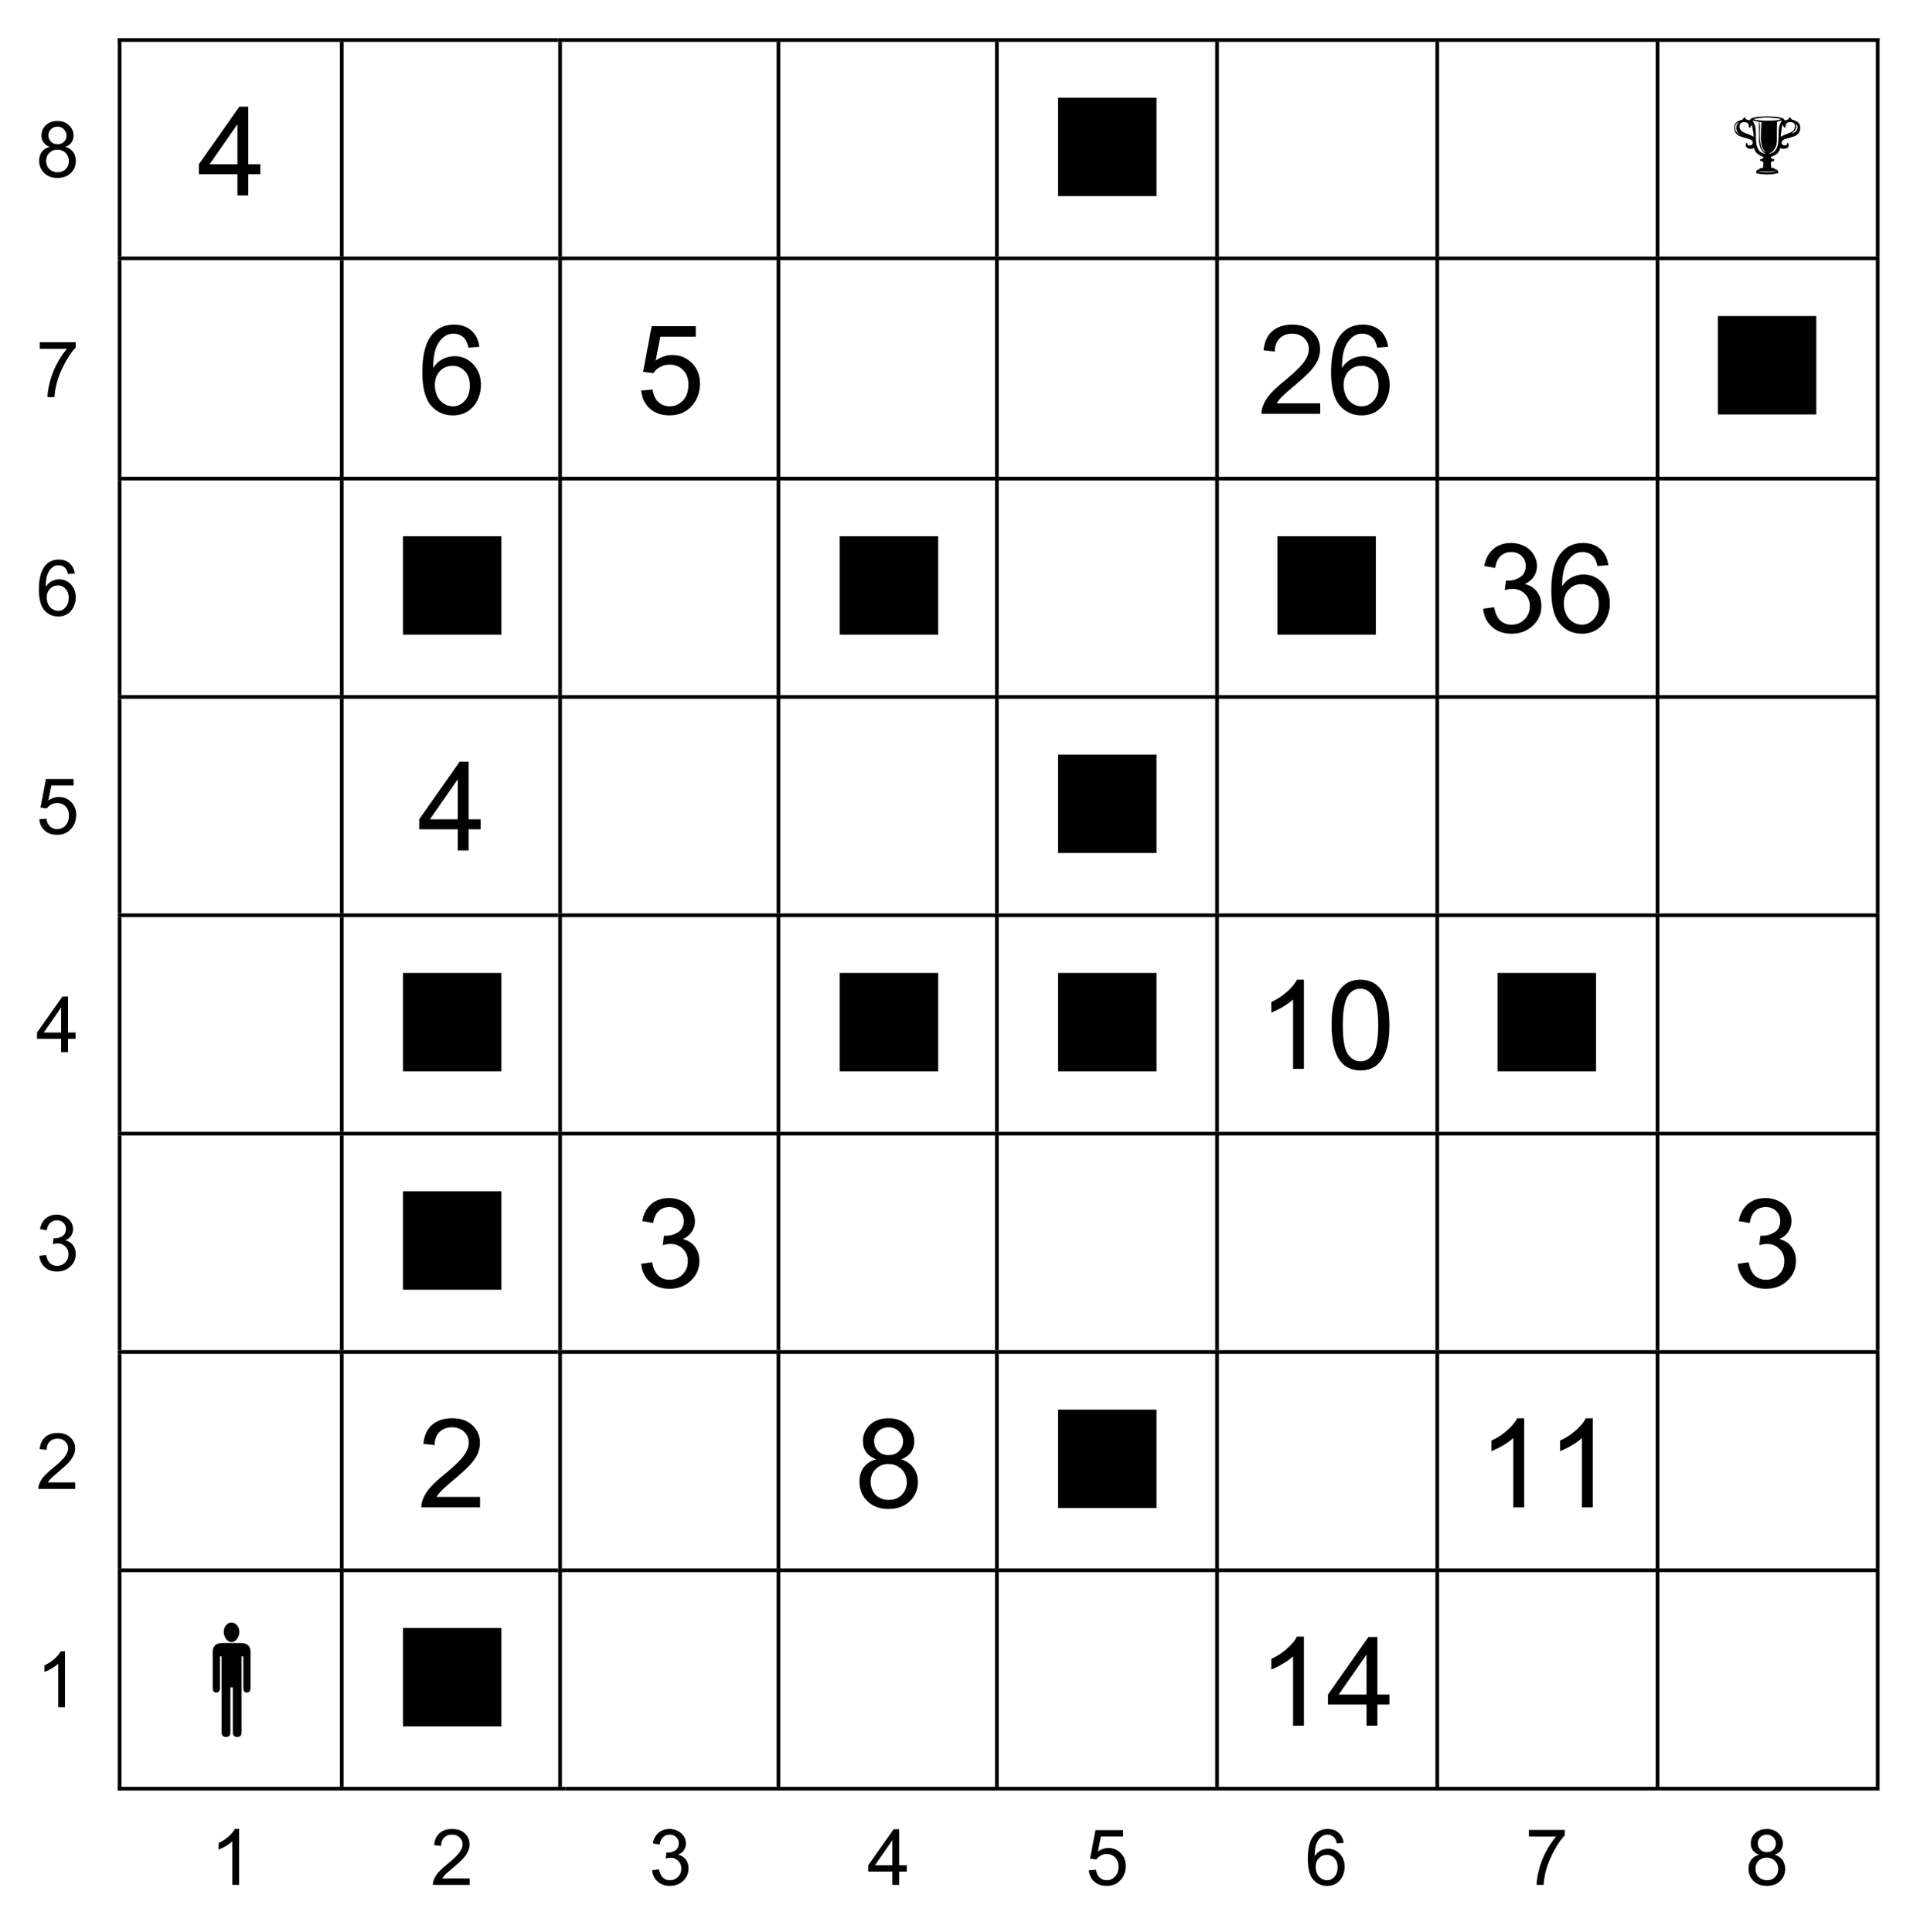 <svg xmlns="http://www.w3.org/2000/svg" xmlns:xlink="http://www.w3.org/1999/xlink" width="247.704" height="250.565" viewBox="0 0 247.704 250.565"><defs><path id="glyph-0-0" d="M1.781-3.906q-.55-.201-.812-.578-.268-.374-.266-.907 0-.78.563-1.312.563-.546 1.5-.547c.632 0 1.14.188 1.515.563q.576.55.578 1.328c0 .336-.09.625-.265.875q-.252.377-.797.578.669.205 1.015.687.342.487.344 1.156 0 .925-.656 1.563c-.43.418-1 .625-1.719.625Q1.718.126 1.062-.5.407-1.139.407-2.094c0-.469.117-.86.36-1.172q.358-.466 1.015-.64m-.172-1.5q0 .503.329.828.326.328.859.328.5.002.828-.312.328-.33.328-.797c0-.32-.117-.594-.344-.813a1.1 1.1 0 0 0-.828-.344q-.504 0-.844.329-.327.329-.328.78m-.296 3.328c0 .25.054.496.171.734q.186.346.547.547.357.188.766.188c.426 0 .773-.133 1.047-.407q.406-.405.406-1.03 0-.641-.422-1.063-.423-.422-1.062-.422-.626 0-1.047.422c-.274.273-.407.617-.407 1.03m0 0"/><path id="glyph-0-2" d="M.484-6.266v-.859h4.657v.688c-.461.492-.914 1.14-1.36 1.953a12.4 12.4 0 0 0-1.047 2.5A9.3 9.3 0 0 0 2.391 0h-.907q.012-.841.329-2.047.325-1.217.921-2.328.609-1.124 1.282-1.89Zm0 0"/><path id="glyph-0-3" d="m5.016-5.453-.875.078c-.086-.352-.2-.61-.344-.766a1.2 1.2 0 0 0-.89-.375q-.424 0-.735.235c-.281.21-.508.511-.672.906q-.234.58-.234 1.656.309-.482.765-.719c.313-.164.64-.25.985-.25q.873 0 1.5.657c.414.437.625 1 .625 1.687 0 .461-.102.883-.297 1.266a2.06 2.06 0 0 1-.797.89Q3.53.126 2.89.126c-.743 0-1.344-.27-1.813-.812Q.375-1.498.375-3.375q-.002-2.092.781-3.047.67-.827 1.813-.828.841.002 1.39.484.545.487.657 1.313M1.39-2.343q0 .468.187.89.2.409.547.625.357.22.75.219.561.002.953-.453.406-.452.406-1.22 0-.75-.406-1.171a1.29 1.29 0 0 0-1-.438c-.398 0-.734.149-1.015.438q-.423.422-.422 1.11m0 0"/><path id="glyph-0-4" d="m.422-1.89.922-.079q.107.676.484 1.016.373.345.906.344a1.42 1.42 0 0 0 1.079-.47c.3-.32.453-.75.453-1.28 0-.508-.149-.91-.438-1.203Q3.406-4 2.718-4c-.28 0-.538.07-.765.203a1.5 1.5 0 0 0-.547.5l-.828-.11.703-3.702H4.86v.843H1.984l-.39 1.938q.655-.452 1.36-.453.948 0 1.593.656.656.657.656 1.672-.002.986-.578 1.703-.69.877-1.89.875-.987.002-1.61-.547Q.498-.983.422-1.89m0 0"/><path id="glyph-0-5" d="M3.25 0v-1.734H.125v-.813l3.297-4.672h.719v4.672h.984v.813h-.984V0Zm0-2.547v-3.25L1-2.547Zm0 0"/><path id="glyph-0-6" d="m.422-1.906.89-.11q.153.75.516 1.079.357.328.89.328.624 0 1.048-.422.435-.435.437-1.078-.001-.61-.406-1-.392-.406-1-.407a2.7 2.7 0 0 0-.625.094l.094-.765h.14q.576 0 1.016-.282.451-.294.453-.922 0-.48-.328-.796-.328-.33-.844-.329-.518 0-.86.329-.346.328-.452.968l-.875-.156q.152-.89.734-1.375.575-.499 1.438-.5.574.001 1.078.266.497.253.765.687.265.44.266.922c0 .313-.086.602-.25.86q-.252.374-.75.609.639.14.984.61.36.468.36 1.171 0 .937-.688 1.594-.69.656-1.734.656-.956 0-1.578-.562Q.515-1 .42-1.907m0 0"/><path id="glyph-0-7" d="M5.078-.844V0H.313Q.295-.31.406-.61a3.4 3.4 0 0 1 .578-.968q.405-.468 1.172-1.094 1.17-.951 1.578-1.515.422-.575.422-1.079a1.17 1.17 0 0 0-.375-.875q-.375-.375-.984-.375c-.43 0-.774.133-1.031.391-.25.25-.383.605-.391 1.063l-.906-.094q.094-1.014.703-1.547.61-.546 1.64-.547 1.044.002 1.641.578.61.581.61 1.438 0 .42-.188.843a3.4 3.4 0 0 1-.578.891q-.41.458-1.36 1.266-.796.673-1.03.906a3 3 0 0 0-.376.484Zm0 0"/><path id="glyph-0-8" d="M3.75 0h-.875v-5.64q-.328.299-.844.609-.516.3-.937.453v-.86q.748-.339 1.297-.843.562-.5.797-.969h.562Zm0 0"/><path id="glyph-1-0" d="M5.203 0v-2.75h-5v-1.297l5.25-7.469H6.61v7.47h1.563v1.296H6.609V0Zm0-4.047v-5.187l-3.61 5.187Zm0 0"/><path id="glyph-1-2" d="m8-8.687-1.406.109q-.19-.826-.532-1.219a1.9 1.9 0 0 0-1.421-.594q-.675 0-1.172.375-.676.486-1.063 1.422c-.25.625-.383 1.512-.39 2.656q.497-.78 1.234-1.156a3.4 3.4 0 0 1 1.547-.375c.945 0 1.75.352 2.406 1.047q.998 1.034 1 2.688 0 1.077-.469 2.015a3.47 3.47 0 0 1-1.28 1.422q-.817.499-1.86.5-1.769.002-2.875-1.297C.977-1.969.609-3.398.609-5.39q-.001-3.327 1.235-4.843 1.062-1.326 2.89-1.328 1.359.002 2.22.765.871.768 1.046 2.11M2.234-3.734q0 .737.297 1.406.311.657.875 1.015.563.345 1.172.344.89.001 1.531-.718.657-.715.657-1.97-.001-1.182-.641-1.874a2.12 2.12 0 0 0-1.61-.688q-.956 0-1.624.688-.657.69-.657 1.797m0 0"/><path id="glyph-1-3" d="m.672-3.016 1.484-.125q.153 1.08.75 1.625c.406.368.89.547 1.453.547q1.032 0 1.735-.765.703-.763.703-2.047 0-1.2-.688-1.89-.675-.704-1.765-.704-.69 0-1.235.313-.55.298-.859.796L.922-5.437l1.11-5.922H7.75V-10H3.156l-.61 3.094q1.031-.717 2.173-.719c1 0 1.843.352 2.531 1.047.695.687 1.047 1.578 1.047 2.672 0 1.043-.305 1.945-.906 2.703C6.648-.266 5.64.203 4.359.203c-1.043 0-1.898-.289-2.562-.875Q.813-1.562.672-3.016m0 0"/><path id="glyph-1-4" d="M8.094-1.36V0H.484a2.4 2.4 0 0 1 .172-.984c.188-.52.492-1.032.922-1.532q.64-.75 1.86-1.734 1.875-1.547 2.53-2.437.657-.904.657-1.704 0-.843-.61-1.421c-.398-.383-.917-.579-1.562-.579-.68 0-1.219.211-1.625.625-.406.407-.617.97-.625 1.688L.75-8.234q.153-1.624 1.125-2.47.968-.857 2.61-.858 1.651 0 2.624.921c.645.618.97 1.375.97 2.282q0 .69-.282 1.359-.282.675-.938 1.406-.657.738-2.187 2.016Q3.405-2.5 3.047-2.125c-.242.25-.438.508-.594.766Zm0 0"/><path id="glyph-1-5" d="m.672-3.031 1.422-.203q.234 1.206.812 1.734.593.532 1.438.531c.664 0 1.226-.226 1.687-.687q.687-.686.688-1.719-.001-.967-.64-1.594-.643-.64-1.626-.64-.393.002-.984.156l.156-1.234a2 2 0 0 0 .219.015q.902 0 1.625-.469.716-.468.718-1.453c0-.52-.18-.945-.53-1.281q-.518-.516-1.344-.516-.832 0-1.375.516-.551.516-.704 1.547l-1.421-.25q.263-1.418 1.171-2.203.921-.78 2.297-.781a3.8 3.8 0 0 1 1.735.406c.53.273.93.64 1.203 1.11q.422.703.422 1.483-.001.75-.407 1.36-.392.61-1.171.969Q7.077-6 7.64-5.25c.382.492.578 1.105.578 1.844q0 1.518-1.11 2.562Q6.015.205 4.33.203q-1.52 0-2.516-.89Q.812-1.59.672-3.031m0 0"/><path id="glyph-1-6" d="M5.984 0H4.578v-9q-.517.487-1.344.969a10 10 0 0 1-1.484.734v-1.375a8 8 0 0 0 2.063-1.344q.89-.795 1.265-1.546h.906Zm0 0"/><path id="glyph-1-7" d="M.672-5.672q-.002-2.045.406-3.281.42-1.248 1.25-1.922.826-.686 2.094-.687.92 0 1.625.374c.469.25.851.61 1.156 1.079q.45.704.703 1.718.265 1.002.266 2.72 0 2.016-.422 3.265Q7.34-1.153 6.516-.47c-.555.45-1.25.672-2.094.672C3.305.203 2.438-.195 1.812-1Q.673-2.437.673-5.672m1.453 0q0 2.829.656 3.766.668.937 1.64.937.968 0 1.626-.937c.445-.625.672-1.88.672-3.766 0-1.894-.227-3.156-.672-3.781q-.657-.938-1.64-.938-.973.001-1.563.829-.72 1.049-.719 3.89m0 0"/><path id="glyph-1-8" d="M2.844-6.234c-.586-.22-1.024-.524-1.313-.922Q1.11-7.75 1.11-8.594q-.001-1.248.907-2.11c.601-.57 1.406-.858 2.406-.858q1.498 0 2.422.874.92.877.922 2.141 0 .798-.422 1.39c-.282.4-.711.704-1.282.923q1.06.346 1.61 1.109.562.768.562 1.828-.002 1.487-1.046 2.5-1.051 1.001-2.75 1Q2.73.205 1.688-.813.656-1.826.656-3.327q0-1.125.563-1.875.576-.762 1.625-1.031M2.563-8.64c0 .555.171 1 .515 1.344q.53.516 1.375.516.811 0 1.328-.516.53-.516.532-1.266a1.75 1.75 0 0 0-.547-1.296q-.533-.53-1.328-.532-.816 0-1.344.516a1.66 1.66 0 0 0-.531 1.234m-.454 5.313c0 .406.094.805.282 1.187q.28.564.843.875.575.299 1.22.297c.675 0 1.234-.21 1.671-.64.445-.438.672-.993.672-1.672q0-1.015-.688-1.672c-.449-.445-1.015-.672-1.703-.672q-.984 0-1.64.656-.657.657-.657 1.64m0 0"/><path id="glyph-2-0" d="M1.86-1.594v-12.765h12.765v12.765Zm0 0"/><path id="glyph-4-0" d="M9.281-5.89q-.001.702-.625 1.03-.204.112-1.172.376-.609.175-.609.468 0 .409.422.407c.195 0 .297-.11.297-.328q.187 0 .187.328 0 .221-.234.343a1 1 0 0 1-.438.094q-.27.002-.421-.125-.113.83-1.204 1.156v.172h.125v.125h.235a.12.12 0 0 1 .062.11.26.26 0 0 1-.062.156h-.219v.11h-.14v.187c0 .25.023.449.077.593q.171.001.282.032.201.048.203.172.388.002.39.437 0 .047-.312.094c-.387.07-.766.11-1.14.11q-.535 0-1.11-.094-.313-.064-.312-.11-.002-.435.39-.437 0-.124.188-.172.122-.03.297-.031.06-.218.062-.563v-.219h-.125v-.11h-.219q-.08-.074-.078-.155-.002-.075.078-.11h.235v-.125H4.5v-.172q-1.08-.325-1.187-1.156-.16.127-.422.125a.9.9 0 0 1-.438-.094q-.234-.122-.234-.343 0-.329.187-.328 0 .328.297.328.422.002.422-.407-.001-.293-.625-.468-.956-.264-1.156-.375-.626-.33-.625-1.032c0-.312.101-.554.312-.734q.236-.187.75-.328a.6.6 0 0 0 .157-.234h.25q.029.313.609.312V-7Q3.184-7.359 5-7.36q1.794.002 2.188.36l.015.125h.094q.48.002.516-.312h.25a.46.46 0 0 0 .14.234q.516.14.75.328c.219.18.328.422.328.734m-.687-.188q0-.546-.61-.547-.643.001-.593.64l-.172.094-.235-.406c-.105.461-.183.984-.234 1.578q.186-.14.719-.343.562-.201.765-.344.36-.263.36-.672M6.75-7q-.034-.075-.812-.156Q5.263-7.218 5-7.22q-.58.001-1.36.125-.157.02-.39.078V-7c0 .031.148.07.453.11q.686.079 1.297.077c.227 0 .54-.007.938-.03q.778-.062.812-.157m.156.172q-.033.001-.547.125-.093.019-.093.125c0 .25-.008.625-.016 1.125v1.125q-.002 1.441-1.094 1.781.844-.029 1.14-.86.172-.482.173-1.562 0-.622.062-.968.095-.48.375-.891M4.875-2.734q-.688-.358-.687-2.016c0-.219.007-.523.03-.922q.031-.591.032-.937l-.266-.032q.094.346.094.657c0 .093-.008.234-.016.422a7 7 0 0 0-.015.421c0 1.532.273 2.336.828 2.407m-.031.187q-.458-.139-.703-.734a2.65 2.65 0 0 1-.203-1.047v-2.25c0-.063-.04-.098-.11-.11q-.346-.075-.734-.14.28.41.375.89.06.347.062.97-.002 1.079.172 1.562.281.83 1.14.86M3.25-4.719A11 11 0 0 0 3-6.297l-.219.406-.172-.093v-.11c.008-.351-.187-.531-.593-.531q-.61.001-.61.547c0 .273.117.496.36.672.132.093.39.21.765.343q.53.204.719.344m-1.687-.234q-.58-.28-.579-.953 0-.406.344-.735a.64.64 0 0 0-.375.282.94.94 0 0 0-.125.484c0 .2.07.387.219.563q.216.252.516.359M6.219-.25h-.11c-.125 0-.312.008-.562.016q-.375.016-.563.015-.205 0-.609-.015c-.262-.008-.46-.016-.594-.016.352.086.754.125 1.203.125q.704.001 1.235-.125m2.468-6.172q.061.207.063.406-.002.44-.578.829.247 0 .5-.235.248-.232.25-.5 0-.373-.235-.5m0 0"/><path id="glyph-5-0" d="M10-11.703c0 .344-.102.652-.297.922q-.298.408-.719.406-.41.002-.703-.406-.298-.405-.297-.922 0-.498.282-.844.294-.358.718-.36.421.002.72.36c.194.23.296.512.296.844m1.453 7.265q0 .61-.469.61t-.468-.61v-4.078h-.22v9.844q-.001.61-.577.61-.563 0-.563-.61V-4.5h-.312v5.828q0 .61-.563.61-.579 0-.578-.61v-9.844h-.219v4.079q0 .609-.468.609-.47 0-.47-.61v-4.671q0-1.139 1.282-1.141h2.36c.843 0 1.265.383 1.265 1.14Zm0 0"/></defs><use xlink:href="#glyph-0-0" x="4.676" y="22.948"/><use xlink:href="#glyph-0-1" x="10.238" y="22.948"/><use xlink:href="#glyph-1-0" x="25.589" y="25.348"/><use xlink:href="#glyph-1-1" x="34.487" y="25.348"/><use xlink:href="#glyph-0-1" x="58.613" y="22.948"/><use xlink:href="#glyph-0-1" x="86.933" y="22.948"/><use xlink:href="#glyph-0-1" x="115.253" y="22.948"/><use xlink:href="#glyph-2-0" x="135.36" y="27.028"/><use xlink:href="#glyph-0-1" x="151.785" y="27.028"/><use xlink:href="#glyph-3-0" x="172.018" y="27.508"/><use xlink:href="#glyph-0-1" x="200.578" y="22.948"/><use xlink:href="#glyph-4-0" x="224.186" y="22.468"/><use xlink:href="#glyph-0-1" x="234.089" y="22.468"/><path d="M15.277 4.95h.48v.48h-.48Zm0 0"/><path d="M15.277 4.95h.48v.48h-.48Zm.481 0h28.32v.48h-28.32Zm28.32 0h.48v.48h-.48Zm.481 0h27.84v.48h-27.84Zm0 0"/><path d="M72.398 4.95h.48v.48h-.48Zm.481 0h27.84v.48h-27.84Zm27.84 0h.48v.48h-.48Zm.481 0h27.84v.48H101.2Zm27.84 0h.48v.48h-.48Zm.48 0h28.078v.48H129.52Zm28.078 0h.48v.48h-.48Zm.48 0h28.078v.48h-28.078Zm28.078 0h.48v.48h-.48Zm.481 0h28.082v.48h-28.082Zm28.082 0h.48v.48h-.48Zm.481 0h28.077v.48H215.2Zm28.077 0h.48v.48h-.48Zm0 0"/><path d="M243.277 4.95h.48v.48h-.48Zm-228 .48h.48v27.84h-.48Zm28.801 0h.48v27.84h-.48Zm28.32 0h.48v27.84h-.48Zm28.321 0h.48v27.84h-.48Zm28.321 0h.48v27.84h-.48Zm28.558 0h.48v27.84h-.48Zm28.558 0h.48v27.84h-.48Zm28.563 0h.48v27.84h-.48Zm28.558 0h.48v27.84h-.48Zm0 0"/><use xlink:href="#glyph-0-2" x="4.676" y="51.508"/><use xlink:href="#glyph-0-1" x="10.238" y="51.508"/><use xlink:href="#glyph-0-1" x="30.038" y="51.508"/><use xlink:href="#glyph-1-2" x="54.163" y="53.668"/><use xlink:href="#glyph-1-1" x="63.062" y="53.668"/><use xlink:href="#glyph-1-3" x="82.483" y="53.668"/><use xlink:href="#glyph-1-1" x="91.382" y="53.668"/><use xlink:href="#glyph-1-1" x="115.253" y="53.668"/><use xlink:href="#glyph-1-1" x="143.573" y="53.668"/><use xlink:href="#glyph-1-4" x="163.119" y="53.668"/><use xlink:href="#glyph-1-2" x="172.018" y="53.668"/><use xlink:href="#glyph-1-1" x="180.916" y="53.668"/><use xlink:href="#glyph-1-1" x="200.578" y="53.668"/><use xlink:href="#glyph-2-0" x="220.925" y="55.348"/><use xlink:href="#glyph-3-0" x="237.35" y="55.348"/><path d="M15.277 33.27h.48v.476h-.48Zm.481 0h28.32v.476h-28.32Zm28.32 0h.48v.476h-.48Zm.481 0h27.84v.476h-27.84Zm0 0"/><path d="M72.398 33.27h.48v.476h-.48Zm.481 0h27.84v.476h-27.84Zm27.84 0h.48v.476h-.48Zm.481 0h27.84v.476H101.2Zm27.84 0h.48v.476h-.48Zm.48 0h28.078v.476H129.52Zm28.078 0h.48v.476h-.48Zm.48 0h28.078v.476h-28.078Zm28.078 0h.48v.476h-.48Zm.481 0h28.082v.476h-28.082Zm28.082 0h.48v.476h-.48Zm.481 0h28.077v.476H215.2Zm28.077 0h.48v.476h-.48Zm-228 .476h.48v28.082h-.48Zm28.801 0h.48v28.082h-.48Zm28.32 0h.48v28.082h-.48Zm28.321 0h.48v28.082h-.48Zm28.321 0h.48v28.082h-.48Zm28.558 0h.48v28.082h-.48Zm28.558 0h.48v28.082h-.48Zm28.563 0h.48v28.082h-.48Zm28.558 0h.48v28.082h-.48Zm0 0"/><use xlink:href="#glyph-0-3" x="4.676" y="79.828"/><use xlink:href="#glyph-0-1" x="10.238" y="79.828"/><use xlink:href="#glyph-0-1" x="30.038" y="79.828"/><use xlink:href="#glyph-2-0" x="50.4" y="83.908"/><use xlink:href="#glyph-3-0" x="66.825" y="83.908"/><use xlink:href="#glyph-0-1" x="86.933" y="79.828"/><use xlink:href="#glyph-2-0" x="107.04" y="83.908"/><use xlink:href="#glyph-3-0" x="123.465" y="83.908"/><use xlink:href="#glyph-0-1" x="143.573" y="79.828"/><use xlink:href="#glyph-2-0" x="163.805" y="83.908"/><use xlink:href="#glyph-3-0" x="180.23" y="83.908"/><use xlink:href="#glyph-1-5" x="191.679" y="81.988"/><use xlink:href="#glyph-1-2" x="200.578" y="81.988"/><use xlink:href="#glyph-1-1" x="209.476" y="81.988"/><use xlink:href="#glyph-0-1" x="229.138" y="79.828"/><path d="M15.277 61.828h.48v.48h-.48Zm.481 0h28.32v.48h-28.32Zm28.32 0h.48v.48h-.48Zm.481 0h27.84v.48h-27.84Zm0 0"/><path d="M72.398 61.828h.48v.48h-.48Zm.481 0h27.84v.48h-27.84Zm27.84 0h.48v.48h-.48Zm.481 0h27.84v.48H101.2Zm27.84 0h.48v.48h-.48Zm.48 0h28.078v.48H129.52Zm28.078 0h.48v.48h-.48Zm.48 0h28.078v.48h-28.078Zm28.078 0h.48v.48h-.48Zm.481 0h28.082v.48h-28.082Zm28.082 0h.48v.48h-.48Zm.481 0h28.077v.48H215.2Zm28.077 0h.48v.48h-.48Zm-228 .481h.48v27.84h-.48Zm28.801 0h.48v27.84h-.48Zm28.32 0h.48v27.84h-.48Zm28.321 0h.48v27.84h-.48Zm28.321 0h.48v27.84h-.48Zm28.558 0h.48v27.84h-.48Zm28.558 0h.48v27.84h-.48Zm28.563 0h.48v27.84h-.48Zm28.558 0h.48v27.84h-.48Zm0 0"/><use xlink:href="#glyph-0-4" x="4.676" y="108.148"/><use xlink:href="#glyph-0-1" x="10.238" y="108.148"/><use xlink:href="#glyph-0-1" x="30.038" y="108.148"/><use xlink:href="#glyph-1-0" x="54.163" y="110.308"/><use xlink:href="#glyph-0-1" x="63.062" y="110.308"/><use xlink:href="#glyph-0-1" x="86.933" y="108.148"/><use xlink:href="#glyph-0-1" x="115.253" y="108.148"/><use xlink:href="#glyph-2-0" x="135.36" y="112.228"/><use xlink:href="#glyph-3-0" x="151.785" y="112.228"/><use xlink:href="#glyph-0-1" x="172.018" y="108.148"/><use xlink:href="#glyph-0-1" x="200.578" y="108.148"/><use xlink:href="#glyph-0-1" x="229.138" y="108.148"/><path d="M15.277 90.148h.48v.48h-.48Zm.481 0h28.32v.48h-28.32Zm28.32 0h.48v.48h-.48Zm.481 0h27.84v.48h-27.84Zm0 0"/><path d="M72.398 90.148h.48v.48h-.48Zm.481 0h27.84v.48h-27.84Zm27.84 0h.48v.48h-.48Zm.481 0h27.84v.48H101.2Zm27.84 0h.48v.48h-.48Zm.48 0h28.078v.48H129.52Zm28.078 0h.48v.48h-.48Zm.48 0h28.078v.48h-28.078Zm28.078 0h.48v.48h-.48Zm.481 0h28.082v.48h-28.082Zm28.082 0h.48v.48h-.48Zm.481 0h28.077v.48H215.2Zm28.077 0h.48v.48h-.48Zm-228 .481h.48v27.84h-.48Zm28.801 0h.48v27.84h-.48Zm28.32 0h.48v27.84h-.48Zm28.321 0h.48v27.84h-.48Zm28.321 0h.48v27.84h-.48Zm28.558 0h.48v27.84h-.48Zm28.558 0h.48v27.84h-.48Zm28.563 0h.48v27.84h-.48Zm28.558 0h.48v27.84h-.48Zm0 0"/><use xlink:href="#glyph-0-5" x="4.676" y="136.468"/><use xlink:href="#glyph-0-1" x="10.238" y="136.468"/><use xlink:href="#glyph-0-1" x="30.038" y="136.468"/><use xlink:href="#glyph-2-0" x="50.4" y="140.548"/><use xlink:href="#glyph-3-0" x="66.825" y="140.548"/><use xlink:href="#glyph-0-1" x="86.933" y="136.468"/><use xlink:href="#glyph-2-0" x="107.04" y="140.548"/><use xlink:href="#glyph-3-0" x="123.465" y="140.548"/><use xlink:href="#glyph-2-0" x="135.36" y="140.548"/><use xlink:href="#glyph-3-0" x="151.785" y="140.548"/><use xlink:href="#glyph-1-6" x="163.119" y="138.628"/><use xlink:href="#glyph-1-7" x="172.018" y="138.628"/><use xlink:href="#glyph-1-1" x="180.916" y="138.628"/><use xlink:href="#glyph-2-0" x="192.365" y="140.548"/><use xlink:href="#glyph-3-0" x="208.79" y="140.548"/><use xlink:href="#glyph-0-1" x="229.138" y="136.468"/><path d="M15.277 118.469h.48v.48h-.48Zm.481 0h28.32v.48h-28.32Zm28.32 0h.48v.48h-.48Zm.481 0h27.84v.48h-27.84Zm0 0"/><path d="M72.398 118.469h.48v.48h-.48Zm.481 0h27.84v.48h-27.84Zm27.84 0h.48v.48h-.48Zm.481 0h27.84v.48H101.2Zm27.84 0h.48v.48h-.48Zm.48 0h28.078v.48H129.52Zm28.078 0h.48v.48h-.48Zm.48 0h28.078v.48h-28.078Zm28.078 0h.48v.48h-.48Zm.481 0h28.082v.48h-28.082Zm28.082 0h.48v.48h-.48Zm.481 0h28.077v.48H215.2Zm28.077 0h.48v.48h-.48Zm-228 .481h.48v27.84h-.48Zm28.801 0h.48v27.84h-.48Zm28.32 0h.48v27.84h-.48Zm28.321 0h.48v27.84h-.48Zm28.321 0h.48v27.84h-.48Zm28.558 0h.48v27.84h-.48Zm28.558 0h.48v27.84h-.48Zm28.563 0h.48v27.84h-.48Zm28.558 0h.48v27.84h-.48Zm0 0"/><use xlink:href="#glyph-0-6" x="4.676" y="164.788"/><use xlink:href="#glyph-0-1" x="10.238" y="164.788"/><use xlink:href="#glyph-0-1" x="30.038" y="164.788"/><use xlink:href="#glyph-2-0" x="50.4" y="168.868"/><use xlink:href="#glyph-3-0" x="66.825" y="168.868"/><use xlink:href="#glyph-1-5" x="82.483" y="166.948"/><use xlink:href="#glyph-1-1" x="91.382" y="166.948"/><use xlink:href="#glyph-0-1" x="115.253" y="164.788"/><use xlink:href="#glyph-0-1" x="143.573" y="164.788"/><use xlink:href="#glyph-0-1" x="172.018" y="164.788"/><use xlink:href="#glyph-0-1" x="200.578" y="164.788"/><use xlink:href="#glyph-1-5" x="224.688" y="166.948"/><use xlink:href="#glyph-1-1" x="233.587" y="166.948"/><path d="M15.277 146.79h.48v.48h-.48Zm.481 0h28.32v.48h-28.32Zm28.32 0h.48v.48h-.48Zm.481 0h27.84v.48h-27.84Zm0 0"/><path d="M72.398 146.79h.48v.48h-.48Zm.481 0h27.84v.48h-27.84Zm27.84 0h.48v.48h-.48Zm.481 0h27.84v.48H101.2Zm27.84 0h.48v.48h-.48Zm.48 0h28.078v.48H129.52Zm28.078 0h.48v.48h-.48Zm.48 0h28.078v.48h-28.078Zm28.078 0h.48v.48h-.48Zm.481 0h28.082v.48h-28.082Zm28.082 0h.48v.48h-.48Zm.481 0h28.077v.48H215.2Zm28.077 0h.48v.48h-.48Zm-228 .48h.48v27.84h-.48Zm28.801 0h.48v27.84h-.48Zm28.32 0h.48v27.84h-.48Zm28.321 0h.48v27.84h-.48Zm28.321 0h.48v27.84h-.48Zm28.558 0h.48v27.84h-.48Zm28.558 0h.48v27.84h-.48Zm28.563 0h.48v27.84h-.48Zm28.558 0h.48v27.84h-.48Zm0 0"/><use xlink:href="#glyph-0-7" x="4.676" y="193.108"/><use xlink:href="#glyph-0-1" x="10.238" y="193.108"/><use xlink:href="#glyph-0-1" x="30.038" y="193.108"/><use xlink:href="#glyph-1-4" x="54.163" y="195.508"/><use xlink:href="#glyph-1-1" x="63.062" y="195.508"/><use xlink:href="#glyph-1-1" x="86.933" y="195.508"/><use xlink:href="#glyph-1-8" x="110.803" y="195.508"/><use xlink:href="#glyph-1-1" x="119.702" y="195.508"/><use xlink:href="#glyph-2-0" x="135.36" y="197.188"/><use xlink:href="#glyph-3-0" x="151.785" y="197.188"/><use xlink:href="#glyph-0-1" x="172.018" y="193.108"/><use xlink:href="#glyph-1-6" x="191.679" y="195.508"/><use xlink:href="#glyph-1-6" x="200.578" y="195.508"/><use xlink:href="#glyph-1-1" x="209.476" y="195.508"/><use xlink:href="#glyph-0-1" x="229.138" y="193.108"/><path d="M15.277 175.11h.48v.48h-.48Zm.481 0h28.32v.48h-28.32Zm28.32 0h.48v.48h-.48Zm.481 0h27.84v.48h-27.84Zm0 0"/><path d="M72.398 175.11h.48v.48h-.48Zm.481 0h27.84v.48h-27.84Zm27.84 0h.48v.48h-.48Zm.481 0h27.84v.48H101.2Zm27.84 0h.48v.48h-.48Zm.48 0h28.078v.48H129.52Zm28.078 0h.48v.48h-.48Zm.48 0h28.078v.48h-28.078Zm28.078 0h.48v.48h-.48Zm.481 0h28.082v.48h-28.082Zm28.082 0h.48v.48h-.48Zm.481 0h28.077v.48H215.2Zm28.077 0h.48v.48h-.48Zm-228 .48h.48v27.84h-.48Zm28.801 0h.48v27.84h-.48Zm28.32 0h.48v27.84h-.48Zm28.321 0h.48v27.84h-.48Zm28.321 0h.48v27.84h-.48Zm28.558 0h.48v27.84h-.48Zm28.558 0h.48v27.84h-.48Zm28.563 0h.48v27.84h-.48Zm28.558 0h.48v27.84h-.48Zm0 0"/><use xlink:href="#glyph-0-8" x="4.676" y="221.428"/><use xlink:href="#glyph-0-1" x="10.238" y="221.428"/><use xlink:href="#glyph-5-0" x="21.038" y="223.348"/><use xlink:href="#glyph-0-1" x="39.038" y="223.348"/><use xlink:href="#glyph-2-0" x="50.4" y="225.508"/><use xlink:href="#glyph-3-0" x="66.825" y="225.508"/><use xlink:href="#glyph-0-1" x="86.933" y="221.428"/><use xlink:href="#glyph-0-1" x="115.253" y="221.428"/><use xlink:href="#glyph-0-1" x="143.573" y="221.428"/><use xlink:href="#glyph-1-6" x="163.119" y="223.828"/><use xlink:href="#glyph-1-0" x="172.018" y="223.828"/><use xlink:href="#glyph-1-1" x="180.916" y="223.828"/><use xlink:href="#glyph-0-1" x="200.578" y="221.428"/><use xlink:href="#glyph-0-1" x="229.138" y="221.428"/><path d="M15.277 203.43h.48v.476h-.48Zm.481 0h28.32v.476h-28.32Zm28.32 0h.48v.476h-.48Zm.481 0h27.84v.476h-27.84Zm0 0"/><path d="M72.398 203.43h.48v.476h-.48Zm.481 0h27.84v.476h-27.84Zm27.84 0h.48v.476h-.48Zm.481 0h27.84v.476H101.2Zm27.84 0h.48v.476h-.48Zm.48 0h28.078v.476H129.52Zm28.078 0h.48v.476h-.48Zm.48 0h28.078v.476h-28.078Zm28.078 0h.48v.476h-.48Zm.481 0h28.082v.476h-28.082Zm28.082 0h.48v.476h-.48Zm.481 0h28.077v.476H215.2Zm28.077 0h.48v.476h-.48Zm-228 .476h.48v27.84h-.48Zm28.801 0h.48v27.84h-.48Zm28.32 0h.48v27.84h-.48Zm28.321 0h.48v27.84h-.48Zm28.321 0h.48v27.84h-.48Zm28.558 0h.48v27.84h-.48Zm28.558 0h.48v27.84h-.48Zm28.563 0h.48v27.84h-.48Zm28.558 0h.48v27.84h-.48Zm0 0"/><use xlink:href="#glyph-0-1" x="1.238" y="244.468"/><use xlink:href="#glyph-0-8" x="27.257" y="244.468"/><use xlink:href="#glyph-0-1" x="32.819" y="244.468"/><use xlink:href="#glyph-0-7" x="55.832" y="244.468"/><use xlink:href="#glyph-0-1" x="61.393" y="244.468"/><use xlink:href="#glyph-0-6" x="84.152" y="244.468"/><use xlink:href="#glyph-0-1" x="89.713" y="244.468"/><use xlink:href="#glyph-0-5" x="112.472" y="244.468"/><use xlink:href="#glyph-0-1" x="118.033" y="244.468"/><use xlink:href="#glyph-0-4" x="140.792" y="244.468"/><use xlink:href="#glyph-0-1" x="146.353" y="244.468"/><use xlink:href="#glyph-0-3" x="169.237" y="244.468"/><use xlink:href="#glyph-0-1" x="174.798" y="244.468"/><use xlink:href="#glyph-0-2" x="197.797" y="244.468"/><use xlink:href="#glyph-0-1" x="203.358" y="244.468"/><use xlink:href="#glyph-0-0" x="226.357" y="244.468"/><use xlink:href="#glyph-0-1" x="231.918" y="244.468"/><path d="M15.277 231.746h.48v.48h-.48Zm0 0"/><path d="M15.277 231.746h.48v.48h-.48Zm.481 0h.48v.48h-.48Zm.48 0h27.84v.48h-27.84Zm27.84 0h.48v.48h-.48Zm.481 0h.48v.48h-.48Zm.481 0h27.358v.48H45.04Zm27.358 0h.48v.48h-.48Zm.481 0h.48v.48h-.48Zm0 0"/><path d="M73.36 231.746h27.359v.48h-27.36Zm27.359 0h.48v.48h-.48Zm.481 0h.476v.48h-.477Zm.476 0h27.363v.48h-27.363Zm27.364 0h.48v.48h-.48Zm.48 0h.476v.48h-.476Zm.476 0h27.602v.48h-27.602Zm27.602 0h.48v.48h-.48Zm.48 0h.48v.48h-.48Zm.481 0h27.597v.48H158.56Zm27.597 0h.48v.48h-.48Zm.481 0h.48v.48h-.48Zm.48 0h27.602v.48h-27.602Zm27.602 0h.48v.48h-.48Zm.481 0h.476v.48h-.477Zm.476 0h27.601v.48h-27.601Zm27.601 0h.48v.48h-.48Zm0 0"/></svg>
